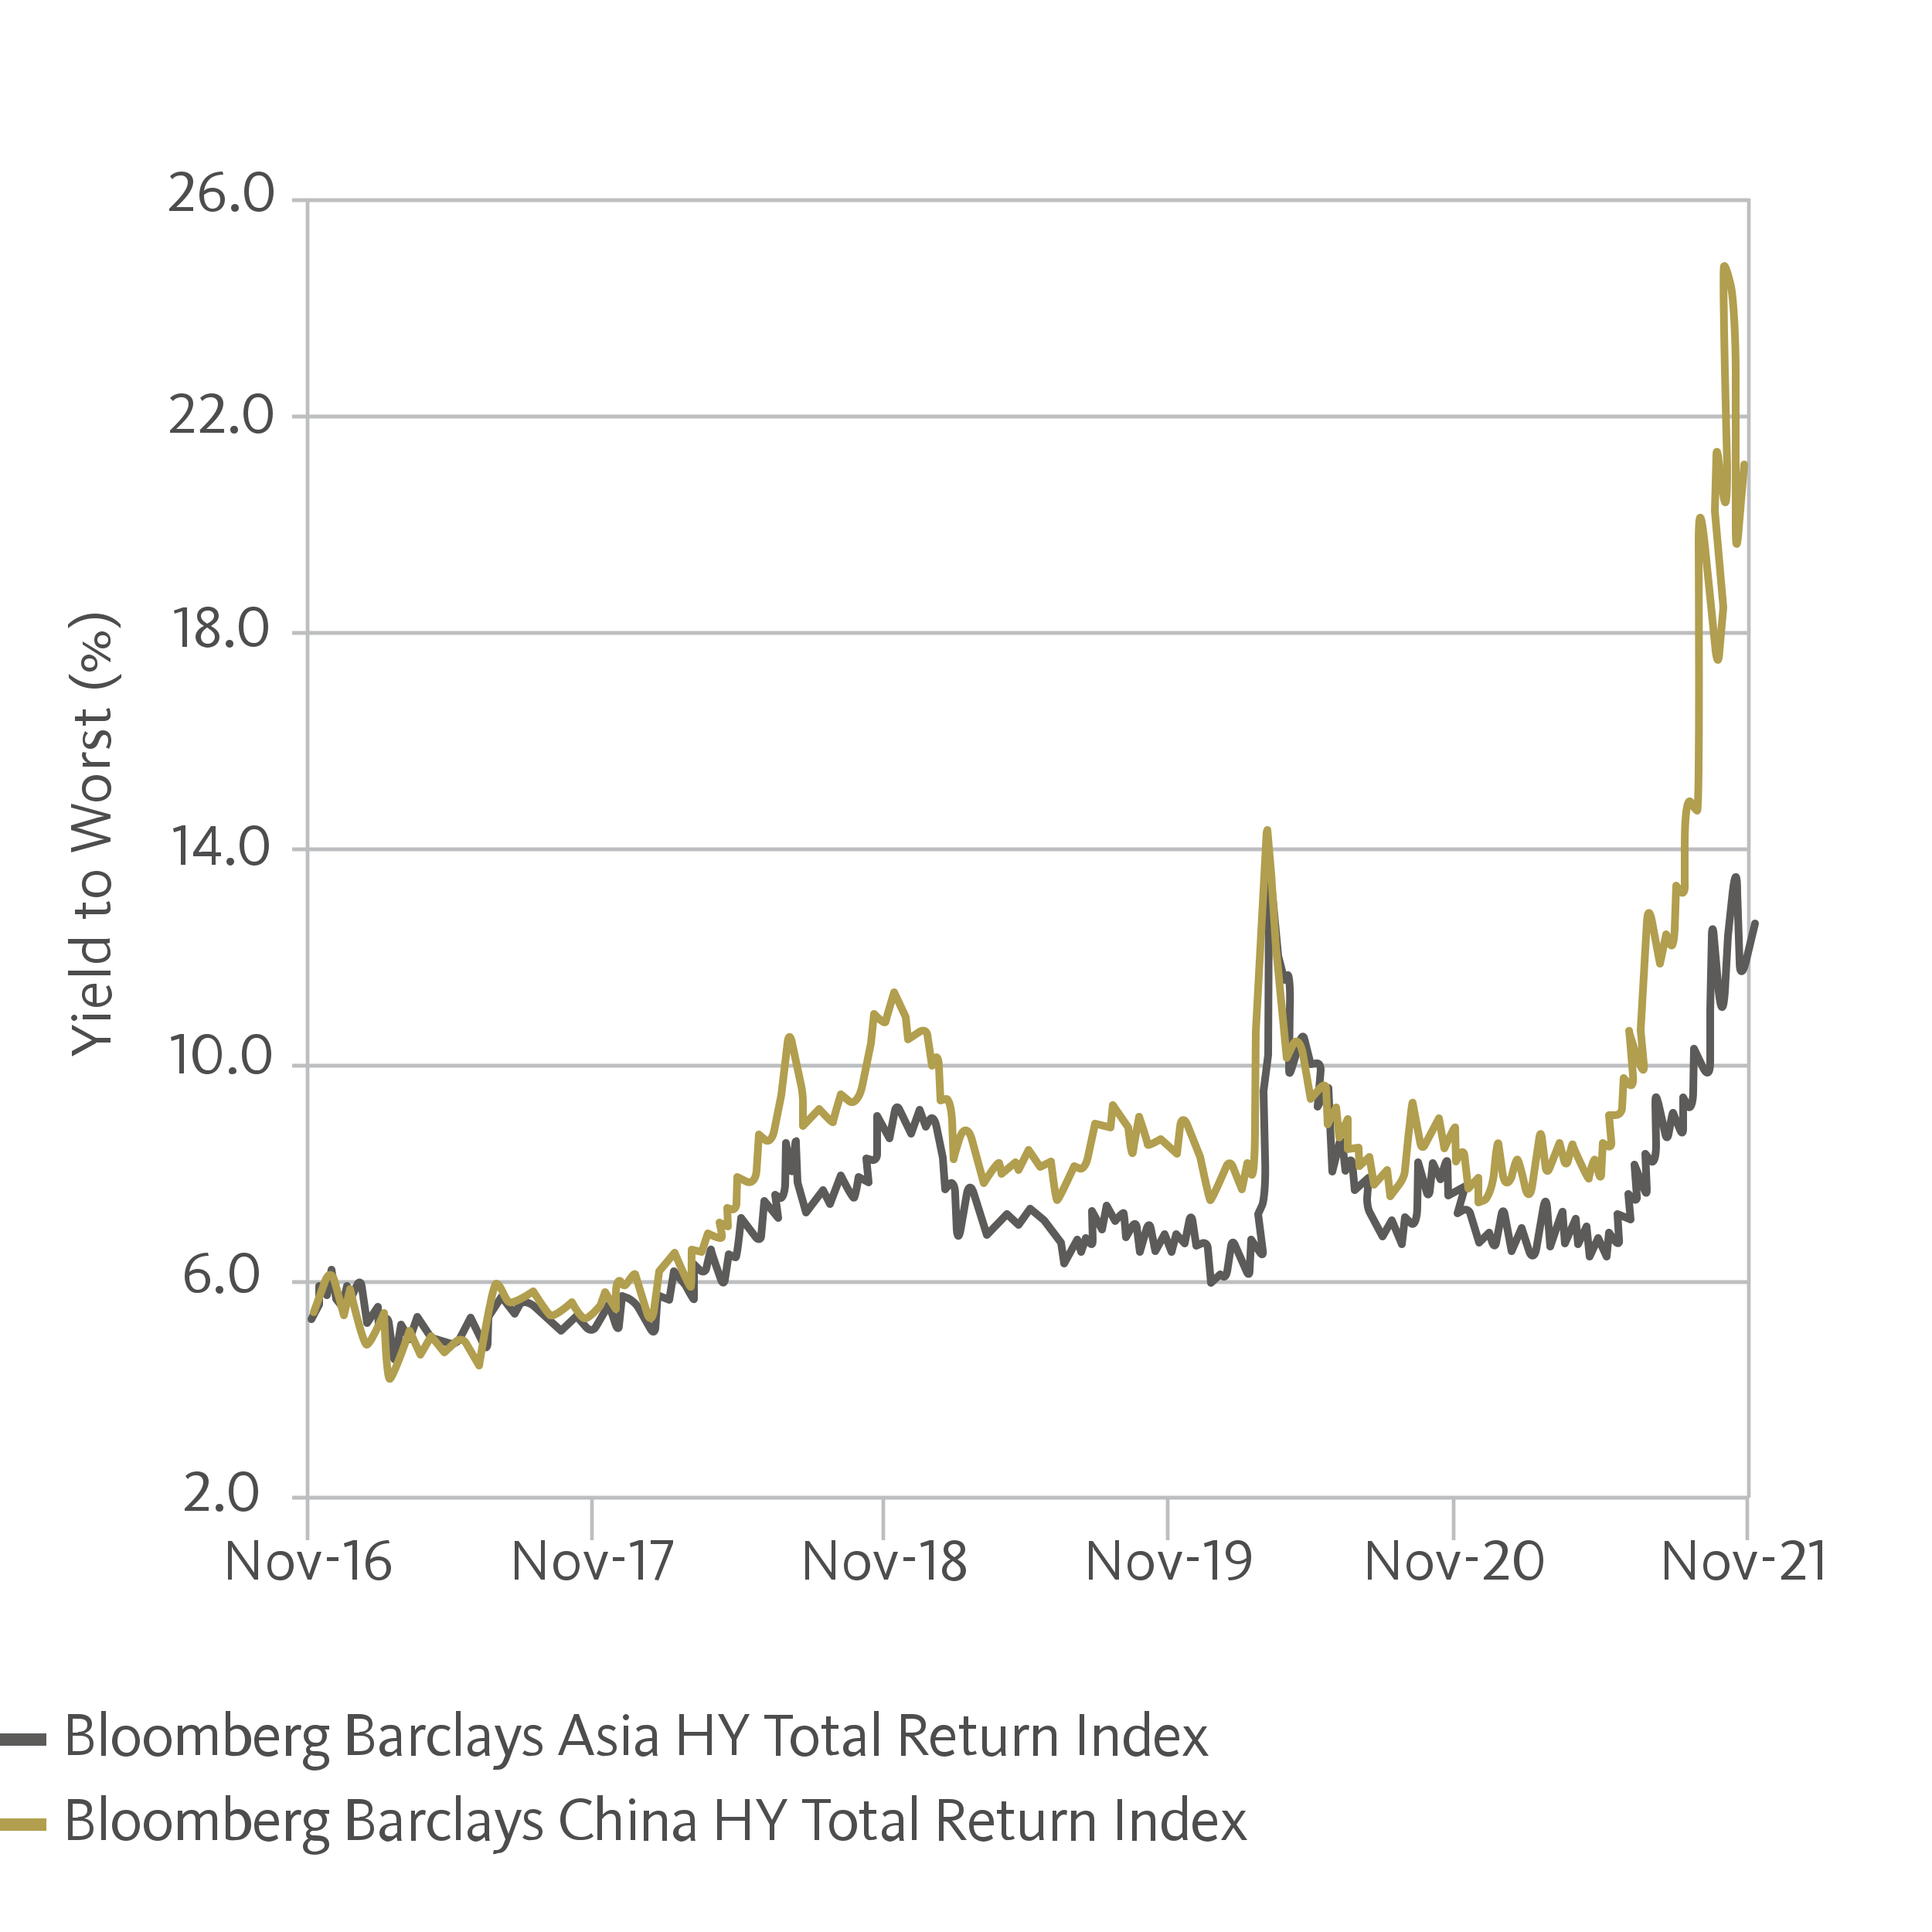 <?xml version="1.0" encoding="utf-8"?>
<!-- Generator: Adobe Illustrator 26.0.1, SVG Export Plug-In . SVG Version: 6.00 Build 0)  -->
<svg version="1.1" id="Layer_3" xmlns="http://www.w3.org/2000/svg" xmlns:xlink="http://www.w3.org/1999/xlink" x="0px" y="0px"
	 viewBox="0 0 250 250" style="enable-background:new 0 0 250 250;" xml:space="preserve">
<style type="text/css">
	.st0{fill:#4D4D4F;}
	.st1{fill:none;stroke:#5C5B59;stroke-width:1.6;}
	.st2{fill:none;stroke:#B19E4E;stroke-width:1.6;}
	.st3{fill:none;stroke:#BCBEC0;stroke-width:0.5;}
	.st4{fill:none;stroke:#BCBEC0;stroke-width:0.475;}
	.st5{fill:none;stroke:#5C5B59;stroke-linecap:round;stroke-linejoin:round;}
	.st6{fill:none;stroke:#B19E4E;stroke-linecap:round;stroke-linejoin:round;}
</style>
<g>
	<g>
		<path class="st0" d="M8.8,221.8h1.4c1,0,1.7,0.4,1.7,1.3c0,0.6-0.4,1-1,1.2v0c0.7,0.1,1.2,0.6,1.2,1.3c0,1.1-0.8,1.5-2,1.5H8.8
			V221.8z M10.1,224.1c0.8,0,1.2-0.3,1.2-0.9c0-0.6-0.4-0.8-1.2-0.8H9.4v1.8H10.1z M10.2,226.6c0.9,0,1.4-0.3,1.4-1
			c0-0.6-0.3-1-1.3-1H9.4v2H10.2z"/>
		<path class="st0" d="M13.1,221.4h0.6v5.8h-0.6V221.4z"/>
		<path class="st0" d="M14.5,225.3c0-0.9,0.5-2,1.8-2s1.8,1.1,1.8,2c0,0.9-0.5,2-1.8,2S14.5,226.1,14.5,225.3z M17.5,225.3
			c0-0.8-0.4-1.5-1.2-1.5c-0.8,0-1.1,0.7-1.1,1.5c0,0.8,0.4,1.5,1.2,1.5C17.1,226.8,17.5,226.1,17.5,225.3z"/>
		<path class="st0" d="M18.6,225.3c0-0.9,0.5-2,1.8-2s1.8,1.1,1.8,2c0,0.9-0.5,2-1.8,2C19.1,227.3,18.6,226.1,18.6,225.3z
			 M21.6,225.3c0-0.8-0.4-1.5-1.2-1.5s-1.1,0.7-1.1,1.5c0,0.8,0.4,1.5,1.2,1.5C21.2,226.8,21.6,226.1,21.6,225.3z"/>
		<path class="st0" d="M23,223.3h0.6v0.5c0.2-0.2,0.5-0.6,1.2-0.6c0.6,0,0.9,0.3,1,0.6c0.3-0.3,0.7-0.6,1.2-0.6
			c0.8,0,1.1,0.5,1.1,1.2v2.7h-0.6v-2.6c0-0.5-0.1-0.8-0.6-0.8c-0.5,0-0.8,0.4-1,0.6v2.8h-0.6v-2.6c0-0.5-0.2-0.8-0.6-0.8
			c-0.6,0-1,0.6-1,0.7v2.7H23V223.3z"/>
		<path class="st0" d="M29.2,227v-5.6h0.6v2.2c0.2-0.2,0.6-0.4,1-0.4c1,0,1.7,0.8,1.7,2c0,1.2-0.8,2-1.9,2
			C29.9,227.3,29.4,227.1,29.2,227z M31.7,225.2c0-0.8-0.3-1.5-1.1-1.5c-0.3,0-0.7,0.2-0.8,0.4v2.5c0.2,0.1,0.4,0.1,0.7,0.1
			C31.3,226.8,31.7,226,31.7,225.2z"/>
		<path class="st0" d="M32.9,225.2c0-1.1,0.7-2,1.7-2c1,0,1.5,0.7,1.5,1.7c0,0.1,0,0.2,0,0.3h-2.6c0,0.8,0.3,1.5,1.2,1.5
			c0.5,0,0.9-0.2,1.1-0.3l0.2,0.5c-0.2,0.1-0.6,0.4-1.3,0.4C33.5,227.3,32.9,226.4,32.9,225.2z M35.5,224.8c0-0.5-0.3-1-0.9-1
			c-0.6,0-1,0.4-1.1,1H35.5z"/>
		<path class="st0" d="M37,223.3h0.6v0.6c0.2-0.3,0.5-0.7,1-0.7c0.2,0,0.4,0.1,0.4,0.1l-0.1,0.6c0,0-0.1-0.1-0.3-0.1
			c-0.6,0-0.9,0.7-0.9,0.8v2.6H37V223.3z"/>
		<path class="st0" d="M39.2,228c0-0.4,0.3-0.8,0.7-1c-0.2-0.1-0.3-0.3-0.3-0.6c0-0.3,0.2-0.5,0.4-0.6c-0.4-0.2-0.7-0.7-0.7-1.2
			c0-0.8,0.6-1.4,1.5-1.4c0.2,0,0.4,0,0.6,0.1h1.2v0.5H42c0.2,0.2,0.3,0.5,0.3,0.8c0,0.8-0.6,1.4-1.5,1.4c-0.2,0-0.3,0-0.4,0
			c-0.2,0.1-0.3,0.2-0.3,0.3c0,0.2,0.2,0.3,0.5,0.3c0.8,0,2,0,2,1.2c0,0.8-0.9,1.3-1.9,1.3C39.9,229.1,39.2,228.7,39.2,228z
			 M42,227.8c0-0.6-0.5-0.6-1-0.6c-0.2,0-0.5,0-0.7-0.1c-0.4,0.2-0.5,0.5-0.5,0.8c0,0.4,0.3,0.7,1,0.7C41.5,228.6,42,228.3,42,227.8
			z M41.7,224.6c0-0.5-0.3-0.9-0.9-0.9c-0.6,0-0.9,0.4-0.9,0.9s0.3,0.9,0.9,0.9C41.4,225.6,41.7,225.2,41.7,224.6z"/>
		<path class="st0" d="M45.1,221.8h1.4c1,0,1.7,0.4,1.7,1.3c0,0.6-0.4,1-1,1.2v0c0.7,0.1,1.2,0.6,1.2,1.3c0,1.1-0.8,1.5-2,1.5h-1.4
			V221.8z M46.5,224.1c0.8,0,1.2-0.3,1.2-0.9c0-0.6-0.4-0.8-1.2-0.8h-0.7v1.8H46.5z M46.5,226.6c0.9,0,1.4-0.3,1.4-1
			c0-0.6-0.3-1-1.3-1h-0.8v2H46.5z"/>
		<path class="st0" d="M49.1,226.2c0-1,1.1-1.3,2-1.3h0.2v-0.4c0-0.6-0.2-0.8-0.8-0.8c-0.4,0-0.7,0.1-1,0.4l-0.3-0.4
			c0.4-0.4,0.8-0.5,1.4-0.5c0.8,0,1.3,0.4,1.3,1.3v1.8c0,0.4,0,0.7,0.1,0.9h-0.6c0-0.1,0-0.3-0.1-0.5c-0.3,0.3-0.7,0.6-1.2,0.6
			C49.6,227.3,49.1,226.9,49.1,226.2z M51.4,226.2v-0.9h-0.2c-0.8,0-1.4,0.2-1.4,0.9c0,0.4,0.3,0.5,0.6,0.5
			C50.8,226.8,51.1,226.5,51.4,226.2z"/>
		<path class="st0" d="M53.1,223.3h0.6v0.6c0.2-0.3,0.5-0.7,1-0.7c0.2,0,0.4,0.1,0.4,0.1l-0.1,0.6c0,0-0.1-0.1-0.3-0.1
			c-0.6,0-0.9,0.7-0.9,0.8v2.6h-0.6V223.3z"/>
		<path class="st0" d="M55.3,225.2c0-1.3,0.8-2,1.8-2c0.6,0,1,0.2,1.2,0.4l-0.3,0.4c-0.2-0.2-0.5-0.3-0.9-0.3
			c-0.8,0-1.1,0.7-1.1,1.5c0,0.8,0.4,1.5,1.2,1.5c0.5,0,0.8-0.2,0.9-0.3l0.2,0.4c-0.2,0.1-0.5,0.4-1.2,0.4
			C55.9,227.3,55.3,226.3,55.3,225.2z"/>
		<path class="st0" d="M59,221.4h0.6v5.8H59V221.4z"/>
		<path class="st0" d="M60.5,226.2c0-1,1.1-1.3,2-1.3h0.2v-0.4c0-0.6-0.2-0.8-0.8-0.8c-0.4,0-0.7,0.1-1,0.4l-0.3-0.4
			c0.4-0.4,0.8-0.5,1.4-0.5c0.8,0,1.3,0.4,1.3,1.3v1.8c0,0.4,0,0.7,0.1,0.9h-0.6c0-0.1,0-0.3-0.1-0.5c-0.3,0.3-0.7,0.6-1.2,0.6
			C60.9,227.3,60.5,226.9,60.5,226.2z M62.7,226.2v-0.9h-0.2c-0.8,0-1.4,0.2-1.4,0.9c0,0.4,0.3,0.5,0.6,0.5
			C62.1,226.8,62.4,226.5,62.7,226.2z"/>
		<path class="st0" d="M63.8,229l0.1-0.5c0.1,0,0.1,0,0.3,0c0.5,0,0.8-0.3,1-0.9l0.2-0.5l-1.4-3.8h0.7l1.1,3.1h0l1.1-3.1h0.6
			l-1.6,4.4c-0.3,0.7-0.6,1.3-1.5,1.3C63.9,229,63.8,229,63.8,229z"/>
		<path class="st0" d="M67.6,226.9l0.3-0.4c0.1,0.1,0.5,0.3,1,0.3c0.5,0,0.8-0.2,0.8-0.6s-0.3-0.5-0.8-0.7c-0.6-0.3-1.1-0.5-1.1-1.2
			c0-0.6,0.4-1.1,1.2-1.1c0.6,0,1,0.3,1.1,0.4l-0.3,0.4c-0.1-0.1-0.4-0.3-0.9-0.3c-0.4,0-0.6,0.2-0.6,0.5c0,0.4,0.3,0.5,0.7,0.7
			c0.6,0.3,1.2,0.5,1.2,1.2c0,0.7-0.5,1.1-1.4,1.1C68.3,227.3,67.9,227.1,67.6,226.9z"/>
		<path class="st0" d="M74.3,221.8h0.6l2,5.3h-0.7l-0.5-1.3h-2.4l-0.5,1.3h-0.6L74.3,221.8z M75.5,225.3l-0.7-1.8
			c-0.2-0.4-0.2-0.7-0.3-0.9h0c-0.1,0.3-0.2,0.5-0.3,0.9l-0.7,1.8H75.5z"/>
		<path class="st0" d="M77.2,226.9l0.3-0.4c0.1,0.1,0.5,0.3,1,0.3c0.5,0,0.8-0.2,0.8-0.6s-0.3-0.5-0.8-0.7c-0.6-0.3-1.1-0.5-1.1-1.2
			c0-0.6,0.4-1.1,1.2-1.1c0.6,0,1,0.3,1.1,0.4l-0.3,0.4c-0.1-0.1-0.4-0.3-0.9-0.3c-0.4,0-0.6,0.2-0.6,0.5c0,0.4,0.3,0.5,0.7,0.7
			c0.6,0.3,1.2,0.5,1.2,1.2c0,0.7-0.5,1.1-1.4,1.1C77.9,227.3,77.5,227.1,77.2,226.9z"/>
		<path class="st0" d="M80.6,222.2c0-0.2,0.2-0.4,0.4-0.4c0.2,0,0.4,0.2,0.4,0.4c0,0.2-0.2,0.4-0.4,0.4
			C80.8,222.6,80.6,222.4,80.6,222.2z M80.7,223.3h0.6v3.8h-0.6V223.3z"/>
		<path class="st0" d="M82.2,226.2c0-1,1.1-1.3,2-1.3h0.2v-0.4c0-0.6-0.2-0.8-0.8-0.8c-0.4,0-0.7,0.1-1,0.4l-0.3-0.4
			c0.4-0.4,0.8-0.5,1.4-0.5c0.8,0,1.3,0.4,1.3,1.3v1.8c0,0.4,0,0.7,0.1,0.9h-0.6c0-0.1,0-0.3-0.1-0.5c-0.3,0.3-0.7,0.6-1.2,0.6
			C82.7,227.3,82.2,226.9,82.2,226.2z M84.4,226.2v-0.9h-0.2c-0.8,0-1.4,0.2-1.4,0.9c0,0.4,0.3,0.5,0.6,0.5
			C83.8,226.8,84.2,226.5,84.4,226.2z"/>
		<path class="st0" d="M87.9,221.8h0.6v2.3h3v-2.3h0.6v5.3h-0.6v-2.5h-3v2.5h-0.6V221.8z"/>
		<path class="st0" d="M94.7,225.1l-1.8-3.3h0.7l1.4,2.7h0l1.4-2.7h0.6l-1.7,3.3v2h-0.6V225.1z"/>
		<path class="st0" d="M100.4,222.4h-1.5v-0.5h3.7v0.5H101v4.8h-0.6V222.4z"/>
		<path class="st0" d="M102.3,225.3c0-0.9,0.5-2,1.8-2s1.8,1.1,1.8,2c0,0.9-0.5,2-1.8,2S102.3,226.1,102.3,225.3z M105.3,225.3
			c0-0.8-0.4-1.5-1.2-1.5c-0.8,0-1.1,0.7-1.1,1.5c0,0.8,0.4,1.5,1.2,1.5C104.9,226.8,105.3,226.1,105.3,225.3z"/>
		<path class="st0" d="M106.9,226.2v-2.5h-0.6v-0.5h0.6v-1.1h0.6v1.1h1v0.5h-1v2.4c0,0.4,0.1,0.6,0.4,0.6c0.2,0,0.5-0.1,0.5-0.2
			l0.2,0.4c-0.1,0.1-0.4,0.2-0.8,0.2C107.2,227.3,106.9,226.9,106.9,226.2z"/>
		<path class="st0" d="M109.1,226.2c0-1,1.1-1.3,2-1.3h0.2v-0.4c0-0.6-0.2-0.8-0.8-0.8c-0.4,0-0.7,0.1-1,0.4l-0.3-0.4
			c0.4-0.4,0.8-0.5,1.4-0.5c0.8,0,1.3,0.4,1.3,1.3v1.8c0,0.4,0,0.7,0.1,0.9h-0.6c0-0.1,0-0.3-0.1-0.5c-0.3,0.3-0.7,0.6-1.2,0.6
			C109.6,227.3,109.1,226.9,109.1,226.2z M111.4,226.2v-0.9h-0.2c-0.8,0-1.4,0.2-1.4,0.9c0,0.4,0.3,0.5,0.6,0.5
			C110.8,226.8,111.1,226.5,111.4,226.2z"/>
		<path class="st0" d="M113.1,221.4h0.6v5.8h-0.6V221.4z"/>
		<path class="st0" d="M116.6,221.8h1.4c1.1,0,1.8,0.5,1.8,1.4c0,0.9-0.6,1.3-1.5,1.4v0c0.1,0.1,0.2,0.2,0.6,0.7l1.3,1.8h-0.7
			l-1.1-1.5c-0.6-0.9-0.7-0.9-1.1-0.9h-0.1v2.5h-0.6V221.8z M118,224.2c0.8,0,1.2-0.3,1.2-0.9c0-0.6-0.4-0.9-1.2-0.9h-0.8v1.8H118z"
			/>
		<path class="st0" d="M120.4,225.2c0-1.1,0.7-2,1.7-2c1,0,1.5,0.7,1.5,1.7c0,0.1,0,0.2,0,0.3h-2.6c0,0.8,0.3,1.5,1.2,1.5
			c0.5,0,0.9-0.2,1.1-0.3l0.2,0.5c-0.2,0.1-0.6,0.4-1.3,0.4C121.1,227.3,120.4,226.4,120.4,225.2z M123.1,224.8c0-0.5-0.3-1-0.9-1
			c-0.6,0-1,0.4-1.1,1H123.1z"/>
		<path class="st0" d="M124.7,226.2v-2.5h-0.6v-0.5h0.6v-1.1h0.6v1.1h1v0.5h-1v2.4c0,0.4,0.1,0.6,0.4,0.6c0.2,0,0.5-0.1,0.5-0.2
			l0.2,0.4c-0.1,0.1-0.4,0.2-0.8,0.2C125,227.3,124.7,226.9,124.7,226.2z"/>
		<path class="st0" d="M127.1,226.1v-2.7h0.6v2.6c0,0.5,0.2,0.8,0.7,0.8c0.6,0,1-0.6,1.1-0.7v-2.7h0.6v3c0,0.3,0,0.7,0.1,0.8h-0.6
			c0-0.1,0-0.4-0.1-0.6c-0.2,0.2-0.6,0.7-1.2,0.7C127.4,227.3,127.1,226.7,127.1,226.1z"/>
		<path class="st0" d="M131.2,223.3h0.6v0.6c0.2-0.3,0.5-0.7,1-0.7c0.2,0,0.4,0.1,0.4,0.1l-0.1,0.6c0,0-0.1-0.1-0.3-0.1
			c-0.6,0-0.9,0.7-0.9,0.8v2.6h-0.6V223.3z"/>
		<path class="st0" d="M133.8,223.3h0.6v0.6c0.3-0.4,0.8-0.6,1.2-0.6c0.8,0,1.1,0.5,1.1,1.2v2.7h-0.6v-2.6c0-0.5-0.2-0.8-0.7-0.8
			c-0.4,0-0.8,0.3-1.1,0.7v2.7h-0.6V223.3z"/>
		<path class="st0" d="M139.7,221.8h0.6v5.3h-0.6V221.8z"/>
		<path class="st0" d="M141.7,223.3h0.6v0.6c0.3-0.4,0.8-0.6,1.2-0.6c0.8,0,1.1,0.5,1.1,1.2v2.7H144v-2.6c0-0.5-0.2-0.8-0.7-0.8
			c-0.4,0-0.8,0.3-1.1,0.7v2.7h-0.6V223.3z"/>
		<path class="st0" d="M145.4,225.3c0-1.2,0.7-2,1.7-2c0.4,0,0.7,0.1,1,0.3v-2.2h0.6v5c0,0.3,0,0.6,0.1,0.8h-0.6
			c0-0.1-0.1-0.3-0.1-0.4c-0.3,0.3-0.6,0.5-1.1,0.5C146.1,227.3,145.4,226.5,145.4,225.3z M148.1,226.2v-2.1
			c-0.2-0.2-0.5-0.4-0.9-0.4c-0.7,0-1.1,0.6-1.1,1.5c0,0.9,0.3,1.5,1.1,1.5C147.5,226.7,147.8,226.5,148.1,226.2z"/>
		<path class="st0" d="M149.4,225.2c0-1.1,0.7-2,1.7-2c1,0,1.5,0.7,1.5,1.7c0,0.1,0,0.2,0,0.3h-2.6c0,0.8,0.3,1.5,1.2,1.5
			c0.5,0,0.9-0.2,1.1-0.3l0.2,0.5c-0.2,0.1-0.6,0.4-1.3,0.4C150,227.3,149.4,226.4,149.4,225.2z M152.1,224.8c0-0.5-0.3-1-0.9-1
			c-0.6,0-1,0.4-1.1,1H152.1z"/>
		<path class="st0" d="M154.3,225.2l-1.2-1.8h0.7c0,0,0.9,1.3,0.9,1.4l0.9-1.4h0.6l-1.2,1.8l1.4,2h-0.7l-1.1-1.6l-1,1.6H153
			L154.3,225.2z"/>
	</g>
	<line class="st1" x1="0" y1="225.1" x2="6" y2="225.1"/>
	<g>
		<path class="st0" d="M8.8,232.8h1.4c1,0,1.7,0.4,1.7,1.3c0,0.6-0.4,1-1,1.2v0c0.7,0.1,1.2,0.6,1.2,1.3c0,1.1-0.8,1.5-2,1.5H8.8
			V232.8z M10.1,235.1c0.8,0,1.2-0.3,1.2-0.9c0-0.6-0.4-0.8-1.2-0.8H9.4v1.8H10.1z M10.2,237.6c0.9,0,1.4-0.3,1.4-1
			c0-0.6-0.3-1-1.3-1H9.4v2H10.2z"/>
		<path class="st0" d="M13.1,232.3h0.6v5.8h-0.6V232.3z"/>
		<path class="st0" d="M14.5,236.2c0-0.9,0.5-2,1.8-2s1.8,1.1,1.8,2c0,0.9-0.5,2-1.8,2S14.5,237.1,14.5,236.2z M17.5,236.2
			c0-0.8-0.4-1.5-1.2-1.5c-0.8,0-1.1,0.7-1.1,1.5c0,0.8,0.4,1.5,1.2,1.5C17.1,237.7,17.5,237,17.5,236.2z"/>
		<path class="st0" d="M18.6,236.2c0-0.9,0.5-2,1.8-2s1.8,1.1,1.8,2c0,0.9-0.5,2-1.8,2C19.1,238.2,18.6,237.1,18.6,236.2z
			 M21.6,236.2c0-0.8-0.4-1.5-1.2-1.5s-1.1,0.7-1.1,1.5c0,0.8,0.4,1.5,1.2,1.5C21.2,237.7,21.6,237,21.6,236.2z"/>
		<path class="st0" d="M23,234.3h0.6v0.5c0.2-0.2,0.5-0.6,1.2-0.6c0.6,0,0.9,0.3,1,0.6c0.3-0.3,0.7-0.6,1.2-0.6
			c0.8,0,1.1,0.5,1.1,1.2v2.7h-0.6v-2.6c0-0.5-0.1-0.8-0.6-0.8c-0.5,0-0.8,0.4-1,0.6v2.8h-0.6v-2.6c0-0.5-0.2-0.8-0.6-0.8
			c-0.6,0-1,0.6-1,0.7v2.7H23V234.3z"/>
		<path class="st0" d="M29.2,237.9v-5.6h0.6v2.2c0.2-0.2,0.6-0.4,1-0.4c1,0,1.7,0.8,1.7,2c0,1.2-0.8,2-1.9,2
			C29.9,238.2,29.4,238.1,29.2,237.9z M31.7,236.2c0-0.8-0.3-1.5-1.1-1.5c-0.3,0-0.7,0.2-0.8,0.4v2.5c0.2,0.1,0.4,0.1,0.7,0.1
			C31.3,237.7,31.7,237,31.7,236.2z"/>
		<path class="st0" d="M32.9,236.2c0-1.1,0.7-2,1.7-2c1,0,1.5,0.7,1.5,1.7c0,0.1,0,0.2,0,0.3h-2.6c0,0.8,0.3,1.5,1.2,1.5
			c0.5,0,0.9-0.2,1.1-0.3l0.2,0.5c-0.2,0.1-0.6,0.4-1.3,0.4C33.5,238.2,32.9,237.3,32.9,236.2z M35.5,235.7c0-0.5-0.3-1-0.9-1
			c-0.6,0-1,0.4-1.1,1H35.5z"/>
		<path class="st0" d="M37,234.3h0.6v0.6c0.2-0.3,0.5-0.7,1-0.7c0.2,0,0.4,0.1,0.4,0.1l-0.1,0.6c0,0-0.1-0.1-0.3-0.1
			c-0.6,0-0.9,0.7-0.9,0.8v2.6H37V234.3z"/>
		<path class="st0" d="M39.2,238.9c0-0.4,0.3-0.8,0.7-1c-0.2-0.1-0.3-0.3-0.3-0.6c0-0.3,0.2-0.5,0.4-0.6c-0.4-0.2-0.7-0.7-0.7-1.2
			c0-0.8,0.6-1.4,1.5-1.4c0.2,0,0.4,0,0.6,0.1h1.2v0.5H42c0.2,0.2,0.3,0.5,0.3,0.8c0,0.8-0.6,1.4-1.5,1.4c-0.2,0-0.3,0-0.4,0
			c-0.2,0.1-0.3,0.2-0.3,0.3c0,0.2,0.2,0.3,0.5,0.3c0.8,0,2,0,2,1.2c0,0.8-0.9,1.3-1.9,1.3C39.9,240,39.2,239.7,39.2,238.9z
			 M42,238.8c0-0.6-0.5-0.6-1-0.6c-0.2,0-0.5,0-0.7-0.1c-0.4,0.2-0.5,0.5-0.5,0.8c0,0.4,0.3,0.7,1,0.7C41.5,239.5,42,239.2,42,238.8
			z M41.7,235.6c0-0.5-0.3-0.9-0.9-0.9c-0.6,0-0.9,0.4-0.9,0.9s0.3,0.9,0.9,0.9C41.4,236.5,41.7,236.1,41.7,235.6z"/>
		<path class="st0" d="M45.1,232.8h1.4c1,0,1.7,0.4,1.7,1.3c0,0.6-0.4,1-1,1.2v0c0.7,0.1,1.2,0.6,1.2,1.3c0,1.1-0.8,1.5-2,1.5h-1.4
			V232.8z M46.5,235.1c0.8,0,1.2-0.3,1.2-0.9c0-0.6-0.4-0.8-1.2-0.8h-0.7v1.8H46.5z M46.5,237.6c0.9,0,1.4-0.3,1.4-1
			c0-0.6-0.3-1-1.3-1h-0.8v2H46.5z"/>
		<path class="st0" d="M49.1,237.2c0-1,1.1-1.3,2-1.3h0.2v-0.4c0-0.6-0.2-0.8-0.8-0.8c-0.4,0-0.7,0.1-1,0.4l-0.3-0.4
			c0.4-0.4,0.8-0.5,1.4-0.5c0.8,0,1.3,0.4,1.3,1.3v1.8c0,0.4,0,0.7,0.1,0.9h-0.6c0-0.1,0-0.3-0.1-0.5c-0.3,0.3-0.7,0.6-1.2,0.6
			C49.6,238.2,49.1,237.8,49.1,237.2z M51.4,237.1v-0.9h-0.2c-0.8,0-1.4,0.2-1.4,0.9c0,0.4,0.3,0.5,0.6,0.5
			C50.8,237.7,51.1,237.5,51.4,237.1z"/>
		<path class="st0" d="M53.1,234.3h0.6v0.6c0.2-0.3,0.5-0.7,1-0.7c0.2,0,0.4,0.1,0.4,0.1l-0.1,0.6c0,0-0.1-0.1-0.3-0.1
			c-0.6,0-0.9,0.7-0.9,0.8v2.6h-0.6V234.3z"/>
		<path class="st0" d="M55.3,236.2c0-1.3,0.8-2,1.8-2c0.6,0,1,0.2,1.2,0.4l-0.3,0.4c-0.2-0.2-0.5-0.3-0.9-0.3
			c-0.8,0-1.1,0.7-1.1,1.5c0,0.8,0.4,1.5,1.2,1.5c0.5,0,0.8-0.2,0.9-0.3l0.2,0.4c-0.2,0.1-0.5,0.4-1.2,0.4
			C55.9,238.2,55.3,237.2,55.3,236.2z"/>
		<path class="st0" d="M59,232.3h0.6v5.8H59V232.3z"/>
		<path class="st0" d="M60.5,237.2c0-1,1.1-1.3,2-1.3h0.2v-0.4c0-0.6-0.2-0.8-0.8-0.8c-0.4,0-0.7,0.1-1,0.4l-0.3-0.4
			c0.4-0.4,0.8-0.5,1.4-0.5c0.8,0,1.3,0.4,1.3,1.3v1.8c0,0.4,0,0.7,0.1,0.9h-0.6c0-0.1,0-0.3-0.1-0.5c-0.3,0.3-0.7,0.6-1.2,0.6
			C60.9,238.2,60.5,237.8,60.5,237.2z M62.7,237.1v-0.9h-0.2c-0.8,0-1.4,0.2-1.4,0.9c0,0.4,0.3,0.5,0.6,0.5
			C62.1,237.7,62.4,237.5,62.7,237.1z"/>
		<path class="st0" d="M63.8,239.9l0.1-0.5c0.1,0,0.1,0,0.3,0c0.5,0,0.8-0.3,1-0.9l0.2-0.5l-1.4-3.8h0.7l1.1,3.1h0l1.1-3.1h0.6
			l-1.6,4.3c-0.3,0.7-0.6,1.3-1.5,1.3C63.9,240,63.8,239.9,63.8,239.9z"/>
		<path class="st0" d="M67.6,237.8l0.3-0.4c0.1,0.1,0.5,0.3,1,0.3c0.5,0,0.8-0.2,0.8-0.6s-0.3-0.5-0.8-0.7c-0.6-0.3-1.1-0.5-1.1-1.2
			c0-0.6,0.4-1.1,1.2-1.1c0.6,0,1,0.3,1.1,0.4l-0.3,0.4c-0.1-0.1-0.4-0.3-0.9-0.3c-0.4,0-0.6,0.2-0.6,0.5c0,0.4,0.3,0.5,0.7,0.7
			c0.6,0.3,1.2,0.5,1.2,1.2c0,0.7-0.5,1.1-1.4,1.1C68.3,238.2,67.9,238,67.6,237.8z"/>
		<path class="st0" d="M72.5,235.4c0-1.4,1-2.7,2.6-2.7c0.7,0,1.1,0.2,1.5,0.4l-0.3,0.5c-0.3-0.2-0.7-0.4-1.2-0.4
			c-1.3,0-1.9,1.1-1.9,2.2c0,1.2,0.6,2.3,2,2.3c0.6,0,1-0.2,1.3-0.5l0.3,0.4c-0.3,0.3-0.9,0.5-1.6,0.5
			C73.4,238.2,72.5,236.9,72.5,235.4z"/>
		<path class="st0" d="M77.4,232.3H78v2.5c0.2-0.2,0.6-0.6,1.2-0.6c0.8,0,1.1,0.5,1.1,1.2v2.7h-0.6v-2.6c0-0.5-0.2-0.8-0.7-0.8
			c-0.6,0-1,0.6-1.1,0.7v2.7h-0.6V232.3z"/>
		<path class="st0" d="M81.4,233.1c0-0.2,0.2-0.4,0.4-0.4c0.2,0,0.4,0.2,0.4,0.4c0,0.2-0.2,0.4-0.4,0.4
			C81.6,233.5,81.4,233.4,81.4,233.1z M81.6,234.3h0.6v3.8h-0.6V234.3z"/>
		<path class="st0" d="M83.4,234.3h0.6v0.6c0.3-0.4,0.8-0.6,1.2-0.6c0.8,0,1.1,0.5,1.1,1.2v2.7h-0.6v-2.6c0-0.5-0.2-0.8-0.7-0.8
			c-0.4,0-0.8,0.3-1.1,0.7v2.7h-0.6V234.3z"/>
		<path class="st0" d="M87.1,237.2c0-1,1.1-1.3,2-1.3h0.2v-0.4c0-0.6-0.2-0.8-0.8-0.8c-0.4,0-0.7,0.1-1,0.4l-0.3-0.4
			c0.4-0.4,0.8-0.5,1.4-0.5c0.8,0,1.3,0.4,1.3,1.3v1.8c0,0.4,0,0.7,0.1,0.9h-0.6c0-0.1,0-0.3-0.1-0.5c-0.3,0.3-0.7,0.6-1.2,0.6
			C87.6,238.2,87.1,237.8,87.1,237.2z M89.4,237.1v-0.9h-0.2c-0.8,0-1.4,0.2-1.4,0.9c0,0.4,0.3,0.5,0.6,0.5
			C88.8,237.7,89.1,237.5,89.4,237.1z"/>
		<path class="st0" d="M92.8,232.8h0.6v2.3h3v-2.3h0.6v5.3h-0.6v-2.5h-3v2.5h-0.6V232.8z"/>
		<path class="st0" d="M99.6,236.1l-1.8-3.3h0.7l1.4,2.7h0l1.4-2.7h0.6l-1.7,3.3v2h-0.6V236.1z"/>
		<path class="st0" d="M105.3,233.3h-1.5v-0.5h3.7v0.5h-1.5v4.8h-0.6V233.3z"/>
		<path class="st0" d="M107.3,236.2c0-0.9,0.5-2,1.8-2c1.3,0,1.8,1.1,1.8,2c0,0.9-0.5,2-1.8,2S107.3,237.1,107.3,236.2z
			 M110.2,236.2c0-0.8-0.4-1.5-1.2-1.5c-0.8,0-1.1,0.7-1.1,1.5c0,0.8,0.4,1.5,1.2,1.5C109.8,237.7,110.2,237,110.2,236.2z"/>
		<path class="st0" d="M111.8,237.2v-2.5h-0.6v-0.5h0.6v-1.1h0.6v1.1h1v0.5h-1v2.4c0,0.4,0.1,0.6,0.4,0.6c0.2,0,0.5-0.1,0.5-0.2
			l0.2,0.4c-0.1,0.1-0.4,0.2-0.8,0.2C112.2,238.2,111.8,237.8,111.8,237.2z"/>
		<path class="st0" d="M114.1,237.2c0-1,1.1-1.3,2-1.3h0.2v-0.4c0-0.6-0.2-0.8-0.8-0.8c-0.4,0-0.7,0.1-1,0.4l-0.3-0.4
			c0.4-0.4,0.8-0.5,1.4-0.5c0.8,0,1.3,0.4,1.3,1.3v1.8c0,0.4,0,0.7,0.1,0.9h-0.6c0-0.1,0-0.3-0.1-0.5c-0.3,0.3-0.7,0.6-1.2,0.6
			C114.5,238.2,114.1,237.8,114.1,237.2z M116.3,237.1v-0.9h-0.2c-0.8,0-1.4,0.2-1.4,0.9c0,0.4,0.3,0.5,0.6,0.5
			C115.7,237.7,116,237.5,116.3,237.1z"/>
		<path class="st0" d="M118,232.3h0.6v5.8H118V232.3z"/>
		<path class="st0" d="M121.5,232.8h1.4c1.1,0,1.8,0.5,1.8,1.4c0,0.9-0.6,1.3-1.5,1.4v0c0.1,0.1,0.2,0.2,0.6,0.7l1.3,1.8h-0.7
			l-1.1-1.5c-0.6-0.9-0.7-0.9-1.1-0.9h-0.1v2.5h-0.6V232.8z M122.9,235.1c0.8,0,1.2-0.3,1.2-0.9c0-0.6-0.4-0.9-1.2-0.9h-0.8v1.8
			H122.9z"/>
		<path class="st0" d="M125.4,236.2c0-1.1,0.7-2,1.7-2c1,0,1.5,0.7,1.5,1.7c0,0.1,0,0.2,0,0.3H126c0,0.8,0.3,1.5,1.2,1.5
			c0.5,0,0.9-0.2,1.1-0.3l0.2,0.5c-0.2,0.1-0.6,0.4-1.3,0.4C126,238.2,125.4,237.3,125.4,236.2z M128,235.7c0-0.5-0.3-1-0.9-1
			c-0.6,0-1,0.4-1.1,1H128z"/>
		<path class="st0" d="M129.6,237.2v-2.5H129v-0.5h0.6v-1.1h0.6v1.1h1v0.5h-1v2.4c0,0.4,0.1,0.6,0.4,0.6c0.2,0,0.5-0.1,0.5-0.2
			l0.2,0.4c-0.1,0.1-0.4,0.2-0.8,0.2C130,238.2,129.6,237.8,129.6,237.2z"/>
		<path class="st0" d="M132,237v-2.7h0.6v2.6c0,0.5,0.2,0.8,0.7,0.8c0.6,0,1-0.6,1.1-0.7v-2.7h0.6v3c0,0.3,0,0.7,0.1,0.8h-0.6
			c0-0.1,0-0.4-0.1-0.6c-0.2,0.2-0.6,0.7-1.2,0.7C132.3,238.2,132,237.7,132,237z"/>
		<path class="st0" d="M136.1,234.3h0.6v0.6c0.2-0.3,0.5-0.7,1-0.7c0.2,0,0.4,0.1,0.4,0.1l-0.1,0.6c0,0-0.1-0.1-0.3-0.1
			c-0.6,0-0.9,0.7-0.9,0.8v2.6h-0.6V234.3z"/>
		<path class="st0" d="M138.7,234.3h0.6v0.6c0.3-0.4,0.8-0.6,1.2-0.6c0.8,0,1.1,0.5,1.1,1.2v2.7h-0.6v-2.6c0-0.5-0.2-0.8-0.7-0.8
			c-0.4,0-0.8,0.3-1.1,0.7v2.7h-0.6V234.3z"/>
		<path class="st0" d="M144.6,232.8h0.6v5.3h-0.6V232.8z"/>
		<path class="st0" d="M146.6,234.3h0.6v0.6c0.3-0.4,0.8-0.6,1.2-0.6c0.8,0,1.1,0.5,1.1,1.2v2.7h-0.6v-2.6c0-0.5-0.2-0.8-0.7-0.8
			c-0.4,0-0.8,0.3-1.1,0.7v2.7h-0.6V234.3z"/>
		<path class="st0" d="M150.3,236.2c0-1.2,0.7-2,1.7-2c0.4,0,0.7,0.1,1,0.3v-2.2h0.6v5c0,0.3,0,0.6,0.1,0.8h-0.6
			c0-0.1-0.1-0.3-0.1-0.4c-0.3,0.3-0.6,0.5-1.1,0.5C151,238.2,150.3,237.5,150.3,236.2z M153,237.1V235c-0.2-0.2-0.5-0.4-0.9-0.4
			c-0.7,0-1.1,0.6-1.1,1.5c0,0.9,0.3,1.5,1.1,1.5C152.4,237.7,152.7,237.5,153,237.1z"/>
		<path class="st0" d="M154.3,236.2c0-1.1,0.7-2,1.7-2c1,0,1.5,0.7,1.5,1.7c0,0.1,0,0.2,0,0.3H155c0,0.8,0.3,1.5,1.2,1.5
			c0.5,0,0.9-0.2,1.1-0.3l0.2,0.5c-0.2,0.1-0.6,0.4-1.3,0.4C154.9,238.2,154.3,237.3,154.3,236.2z M157,235.7c0-0.5-0.3-1-0.9-1
			c-0.6,0-1,0.4-1.1,1H157z"/>
		<path class="st0" d="M159.3,236.1l-1.2-1.8h0.7c0,0,0.9,1.3,0.9,1.4l0.9-1.4h0.6l-1.2,1.8l1.4,2h-0.7l-1.1-1.6l-1,1.6h-0.6
			L159.3,236.1z"/>
	</g>
	<line class="st2" x1="0" y1="236.1" x2="6" y2="236.1"/>
</g>
<g>
	<path class="st0" d="M29.5,199.4H30l2.4,3.4c0.2,0.3,0.4,0.6,0.5,0.7h0c0-0.1,0-0.3,0-0.7v-3.5h0.5v5.1h-0.5l-2.5-3.6
		c-0.2-0.2-0.3-0.5-0.4-0.7h0c0,0.1,0,0.3,0,0.6v3.7h-0.5V199.4z"/>
</g>
<g>
	<path class="st0" d="M34.6,202.6c0-0.8,0.4-1.9,1.7-1.9s1.7,1.1,1.7,1.9c0,0.8-0.5,1.9-1.7,1.9C35,204.5,34.6,203.5,34.6,202.6z
		 M37.4,202.6c0-0.8-0.4-1.4-1.2-1.4s-1.1,0.6-1.1,1.4c0,0.8,0.3,1.4,1.1,1.4S37.4,203.4,37.4,202.6z"/>
	<path class="st0" d="M38.4,200.8H39l1,2.9h0l1-2.9h0.6l-1.3,3.6h-0.5L38.4,200.8z"/>
</g>
<path class="st0" d="M42.3,201.5h1.5v0.5h-1.5V201.5z M45.6,199.9l-1,0.3l-0.1-0.5l1.2-0.4h0.5v5.1h-0.6V199.9z M47.3,202.4
	c0-1.9,1.1-3.1,3-3.1l0.1,0.4c-0.7,0-1.4,0.2-1.8,0.6c-0.3,0.3-0.6,0.8-0.7,1.5c0.3-0.3,0.7-0.4,1.1-0.4c0.9,0,1.6,0.6,1.6,1.5
	s-0.6,1.6-1.6,1.6C47.8,204.5,47.3,203.4,47.3,202.4z M50,203c0-0.7-0.3-1.1-1-1.1c-0.5,0-0.8,0.2-1.1,0.4v0.1c0,1,0.4,1.7,1.1,1.7
	C49.7,204.1,50,203.5,50,203z"/>
<g>
	<path class="st0" d="M66.5,199.4h0.6l2.4,3.4c0.2,0.3,0.4,0.6,0.5,0.7h0c0-0.1,0-0.3,0-0.7v-3.5h0.5v5.1H70l-2.5-3.6
		c-0.2-0.2-0.3-0.5-0.4-0.7h0c0,0.1,0,0.3,0,0.6v3.7h-0.5V199.4z"/>
</g>
<g>
	<path class="st0" d="M71.6,202.6c0-0.8,0.4-1.9,1.7-1.9s1.7,1.1,1.7,1.9c0,0.8-0.5,1.9-1.7,1.9S71.6,203.5,71.6,202.6z M74.5,202.6
		c0-0.8-0.4-1.4-1.2-1.4s-1.1,0.6-1.1,1.4c0,0.8,0.3,1.4,1.1,1.4S74.5,203.4,74.5,202.6z"/>
	<path class="st0" d="M75.5,200.8h0.6l1,2.9h0l1-2.9h0.6l-1.3,3.6h-0.5L75.5,200.8z"/>
</g>
<path class="st0" d="M79.3,201.5h1.5v0.5h-1.5V201.5z M82.6,199.9l-1,0.3l-0.1-0.5l1.2-0.4h0.5v5.1h-0.6V199.9z M84.7,204.4l1.8-4.6
	h-2.3v-0.5h2.9v0.4l-1.9,4.8L84.7,204.4z"/>
<g>
	<path class="st0" d="M104.1,199.4h0.6l2.4,3.4c0.2,0.3,0.4,0.6,0.5,0.7h0c0-0.1,0-0.3,0-0.7v-3.5h0.5v5.1h-0.5l-2.5-3.6
		c-0.2-0.2-0.3-0.5-0.4-0.7h0c0,0.1,0,0.3,0,0.6v3.7h-0.5V199.4z"/>
</g>
<g>
	<path class="st0" d="M109.2,202.6c0-0.8,0.4-1.9,1.7-1.9s1.7,1.1,1.7,1.9c0,0.8-0.5,1.9-1.7,1.9S109.2,203.5,109.2,202.6z
		 M112,202.6c0-0.8-0.4-1.4-1.2-1.4s-1.1,0.6-1.1,1.4c0,0.8,0.3,1.4,1.1,1.4S112,203.4,112,202.6z"/>
	<path class="st0" d="M113,200.8h0.6l1,2.9h0l1-2.9h0.6l-1.3,3.6h-0.5L113,200.8z"/>
</g>
<path class="st0" d="M116.9,201.5h1.5v0.5h-1.5V201.5z M120.2,199.9l-1,0.3l-0.1-0.5l1.2-0.4h0.5v5.1h-0.6V199.9z M121.9,203.2
	c0-0.7,0.6-1.2,1.1-1.4c-0.5-0.3-0.9-0.6-0.9-1.3c0-0.7,0.6-1.2,1.4-1.2c0.9,0,1.4,0.5,1.4,1.2c0,0.7-0.6,1-1,1.3
	c0.5,0.3,1.1,0.7,1.1,1.4c0,0.8-0.6,1.4-1.6,1.4C122.3,204.5,121.9,203.9,121.9,203.2z M124.3,203.2c0-0.6-0.6-0.9-1-1.2
	c-0.3,0.2-0.8,0.6-0.8,1.2c0,0.5,0.3,0.9,0.9,0.9C124,204,124.3,203.7,124.3,203.2z M124.3,200.5c0-0.4-0.3-0.7-0.8-0.7
	s-0.8,0.3-0.8,0.7c0,0.5,0.5,0.8,0.8,1C123.8,201.3,124.3,201,124.3,200.5z"/>
<g>
	<path class="st0" d="M140.8,199.4h0.6l2.4,3.4c0.2,0.3,0.4,0.6,0.5,0.7h0c0-0.1,0-0.3,0-0.7v-3.5h0.5v5.1h-0.5l-2.5-3.6
		c-0.2-0.2-0.3-0.5-0.4-0.7h0c0,0.1,0,0.3,0,0.6v3.7h-0.5V199.4z"/>
</g>
<g>
	<path class="st0" d="M145.9,202.6c0-0.8,0.4-1.9,1.7-1.9c1.2,0,1.7,1.1,1.7,1.9c0,0.8-0.5,1.9-1.7,1.9
		C146.4,204.5,145.9,203.5,145.9,202.6z M148.7,202.6c0-0.8-0.4-1.4-1.2-1.4s-1.1,0.6-1.1,1.4c0,0.8,0.3,1.4,1.1,1.4
		S148.7,203.4,148.7,202.6z"/>
	<path class="st0" d="M149.8,200.8h0.6l1,2.9h0l1-2.9h0.6l-1.3,3.6h-0.5L149.8,200.8z"/>
</g>
<path class="st0" d="M153.6,201.5h1.5v0.5h-1.5V201.5z M156.9,199.9l-1,0.3l-0.1-0.5l1.2-0.4h0.5v5.1h-0.6V199.9z M158.9,204.1
	c0.8,0,1.4-0.2,1.8-0.7c0.3-0.3,0.5-0.8,0.6-1.4c-0.3,0.3-0.7,0.4-1.1,0.4c-0.9,0-1.6-0.6-1.6-1.5s0.6-1.6,1.6-1.6
	c1.2,0,1.7,1.1,1.7,2.1c0,1.9-1,3.1-2.9,3.1L158.9,204.1z M161.3,201.6v-0.1c0-1-0.4-1.7-1.1-1.7c-0.7,0-1,0.6-1,1.1
	c0,0.7,0.3,1.1,1,1.1C160.7,202,161,201.8,161.3,201.6z"/>
<g>
	<path class="st0" d="M176.9,199.4h0.6l2.4,3.4c0.2,0.3,0.4,0.6,0.5,0.7h0c0-0.1,0-0.3,0-0.7v-3.5h0.5v5.1h-0.5l-2.5-3.6
		c-0.2-0.2-0.3-0.5-0.4-0.7h0c0,0.1,0,0.3,0,0.6v3.7h-0.5V199.4z"/>
</g>
<g>
	<path class="st0" d="M182,202.6c0-0.8,0.4-1.9,1.7-1.9c1.2,0,1.7,1.1,1.7,1.9c0,0.8-0.5,1.9-1.7,1.9
		C182.5,204.5,182,203.5,182,202.6z M184.8,202.6c0-0.8-0.4-1.4-1.2-1.4s-1.1,0.6-1.1,1.4c0,0.8,0.3,1.4,1.1,1.4
		S184.8,203.4,184.8,202.6z"/>
	<path class="st0" d="M185.8,200.8h0.6l1,2.9h0l1-2.9h0.6l-1.3,3.6h-0.5L185.8,200.8z"/>
</g>
<path class="st0" d="M189.7,201.5h1.5v0.5h-1.5V201.5z M192,204.1c0.9-0.9,2.4-2.3,2.4-3.4c0-0.6-0.4-0.9-0.9-0.9
	c-0.5,0-0.9,0.2-1.1,0.5l-0.3-0.4c0.3-0.3,0.8-0.6,1.5-0.6c0.9,0,1.5,0.5,1.5,1.3c0,1.2-1.2,2.4-2.2,3.3c0,0,0.3,0,0.6,0h1.7v0.5
	H192V204.1z M195.9,201.9c0-1.3,0.5-2.6,1.9-2.6c1.4,0,1.9,1.4,1.9,2.6s-0.5,2.6-1.9,2.6C196.5,204.5,195.9,203.2,195.9,201.9z
	 M199.2,201.9c0-1.2-0.4-2.1-1.3-2.1c-0.9,0-1.3,0.9-1.3,2.1s0.4,2.1,1.3,2.1C198.7,204.1,199.2,203.1,199.2,201.9z"/>
<g>
	<path class="st0" d="M215.3,199.4h0.6l2.4,3.4c0.2,0.3,0.4,0.6,0.5,0.7h0c0-0.1,0-0.3,0-0.7v-3.5h0.5v5.1h-0.5l-2.5-3.6
		c-0.2-0.2-0.3-0.5-0.4-0.7h0c0,0.1,0,0.3,0,0.6v3.7h-0.5V199.4z"/>
</g>
<g>
	<path class="st0" d="M220.4,202.6c0-0.8,0.4-1.9,1.7-1.9c1.2,0,1.7,1.1,1.7,1.9c0,0.8-0.5,1.9-1.7,1.9
		C220.9,204.5,220.4,203.5,220.4,202.6z M223.2,202.6c0-0.8-0.4-1.4-1.2-1.4s-1.1,0.6-1.1,1.4c0,0.8,0.3,1.4,1.1,1.4
		S223.2,203.4,223.2,202.6z"/>
	<path class="st0" d="M224.2,200.8h0.6l1,2.9h0l1-2.9h0.6l-1.3,3.6h-0.5L224.2,200.8z"/>
</g>
<path class="st0" d="M228.1,201.5h1.5v0.5h-1.5V201.5z M230.4,204.1c0.9-0.9,2.4-2.3,2.4-3.4c0-0.6-0.4-0.9-0.9-0.9
	c-0.5,0-0.9,0.2-1.1,0.5l-0.3-0.4c0.3-0.3,0.8-0.6,1.5-0.6c0.9,0,1.5,0.5,1.5,1.3c0,1.2-1.2,2.4-2.2,3.3c0,0,0.3,0,0.6,0h1.7v0.5
	h-3.1V204.1z M235.2,199.9l-1,0.3l-0.1-0.5l1.2-0.4h0.5v5.1h-0.6V199.9z"/>
<g>
	<path class="st0" d="M12.4,135l-3.1,1.7V136l2.6-1.4v0l-2.6-1.4v-0.6l3.1,1.7h1.9v0.6H12.4z"/>
	<path class="st0" d="M9.6,132.1c-0.2,0-0.4-0.2-0.4-0.4s0.2-0.4,0.4-0.4c0.2,0,0.4,0.2,0.4,0.4S9.8,132.1,9.6,132.1z M10.7,131.9
		v-0.6h3.6v0.6H10.7z"/>
	<path class="st0" d="M12.5,130.3c-1.1,0-1.9-0.7-1.9-1.6c0-0.9,0.6-1.4,1.6-1.4c0.1,0,0.2,0,0.3,0v2.5c0.8,0,1.5-0.3,1.5-1.1
		c0-0.5-0.2-0.9-0.3-1l0.4-0.2c0.1,0.2,0.4,0.6,0.4,1.3C14.4,129.7,13.5,130.3,12.5,130.3z M12,127.8c-0.5,0-1,0.3-1,0.9
		c0,0.6,0.4,0.9,1,1V127.8z"/>
	<path class="st0" d="M8.8,126.2v-0.6h5.5v0.6H8.8z"/>
	<path class="st0" d="M12.5,124.6c-1.2,0-1.9-0.7-1.9-1.6c0-0.4,0.1-0.7,0.3-0.9H8.8v-0.6h4.7c0.3,0,0.6,0,0.7-0.1v0.6
		c-0.1,0-0.3,0.1-0.4,0.1c0.3,0.3,0.5,0.6,0.5,1.1C14.4,124,13.7,124.6,12.5,124.6z M13.4,122.1h-2c-0.2,0.2-0.3,0.5-0.3,0.9
		c0,0.7,0.6,1.1,1.4,1.1c0.8,0,1.4-0.3,1.4-1C13.9,122.7,13.7,122.3,13.4,122.1z"/>
	<path class="st0" d="M13.4,118.3h-2.3v0.6h-0.4v-0.6h-1v-0.6h1v-0.9h0.4v0.9h2.3c0.4,0,0.5-0.1,0.5-0.4c0-0.2-0.1-0.4-0.2-0.5
		l0.4-0.2c0.1,0.1,0.2,0.4,0.2,0.8C14.4,118,14,118.3,13.4,118.3z"/>
	<path class="st0" d="M12.5,116.1c-0.9,0-1.9-0.4-1.9-1.7s1.1-1.7,1.9-1.7c0.9,0,1.9,0.5,1.9,1.7S13.3,116.1,12.5,116.1z
		 M12.5,113.2c-0.8,0-1.4,0.4-1.4,1.2s0.6,1.1,1.4,1.1c0.8,0,1.4-0.3,1.4-1.1S13.3,113.2,12.5,113.2z"/>
	<path class="st0" d="M9.2,110.3v-0.6l3.4-0.9c0.4-0.1,0.8-0.2,0.9-0.2v0c0,0-0.5-0.1-0.9-0.2l-3.4-1v-0.6l3.4-1
		c0.4-0.1,0.9-0.2,0.9-0.2v0c0,0-0.5-0.1-0.9-0.2l-3.4-0.9V104l5.1,1.4v0.5l-3.4,1c-0.4,0.1-0.9,0.2-1,0.2v0c0,0,0.6,0.1,1,0.3
		l3.4,1v0.5L9.2,110.3z"/>
	<path class="st0" d="M12.5,103.7c-0.9,0-1.9-0.4-1.9-1.7s1.1-1.7,1.9-1.7c0.9,0,1.9,0.5,1.9,1.7C14.4,103.3,13.3,103.7,12.5,103.7z
		 M12.5,100.9c-0.8,0-1.4,0.4-1.4,1.2s0.6,1.1,1.4,1.1c0.8,0,1.4-0.3,1.4-1.1S13.3,100.9,12.5,100.9z"/>
	<path class="st0" d="M10.7,99.3v-0.6h0.6c-0.2-0.1-0.7-0.5-0.7-1c0-0.2,0.1-0.3,0.1-0.4l0.5,0.1c0,0-0.1,0.1-0.1,0.3
		c0,0.5,0.6,0.9,0.7,0.9h2.4v0.6H10.7z"/>
	<path class="st0" d="M14.1,96.9l-0.4-0.2c0.1-0.1,0.3-0.5,0.3-0.9c0-0.5-0.2-0.7-0.5-0.7s-0.5,0.3-0.7,0.8c-0.2,0.6-0.5,1-1.1,1
		c-0.6,0-1-0.4-1-1.2c0-0.6,0.3-1,0.3-1.1l0.4,0.3C11.2,95,11,95.3,11,95.7c0,0.4,0.2,0.6,0.5,0.6c0.3,0,0.5-0.3,0.7-0.7
		c0.2-0.6,0.5-1.1,1.1-1.1c0.7,0,1.1,0.5,1.1,1.3C14.4,96.3,14.2,96.7,14.1,96.9z"/>
	<path class="st0" d="M13.4,93.3h-2.3v0.6h-0.4v-0.6h-1v-0.6h1v-0.9h0.4v0.9h2.3c0.4,0,0.5-0.1,0.5-0.4c0-0.2-0.1-0.4-0.2-0.5
		l0.4-0.2c0.1,0.1,0.2,0.4,0.2,0.8C14.4,93,14,93.3,13.4,93.3z"/>
	<path class="st0" d="M12.2,89.1c-1.3,0-2.5-0.5-3.3-1.4v-0.5c0.7,0.6,1.8,1.3,3.3,1.3c1.4,0,2.5-0.5,3.5-1.3v0.5
		C14.7,88.6,13.5,89.1,12.2,89.1z"/>
	<path class="st0" d="M11.6,86.9c-0.5,0-1.1-0.3-1.1-1.1c0-0.8,0.6-1.1,1-1.1s1.1,0.3,1.1,1.1C12.7,86.6,12.1,86.9,11.6,86.9z
		 M10.7,83.4V83l3.6,2.2v0.5L10.7,83.4z M11.6,85.2c-0.4,0-0.7,0.2-0.7,0.6s0.3,0.6,0.7,0.6c0.4,0,0.7-0.2,0.7-0.6
		S12,85.2,11.6,85.2z M13.3,83.9c-0.5,0-1.1-0.3-1.1-1.1c0-0.8,0.6-1.1,1-1.1s1.1,0.3,1.1,1.1C14.4,83.6,13.8,83.9,13.3,83.9z
		 M13.3,82.2c-0.4,0-0.7,0.2-0.7,0.6s0.3,0.6,0.7,0.6s0.7-0.2,0.7-0.6S13.7,82.2,13.3,82.2z"/>
	<path class="st0" d="M12.3,80c-1.4,0-2.5,0.5-3.5,1.3v-0.5c0.9-0.9,2.2-1.4,3.5-1.4c1.3,0,2.5,0.5,3.3,1.4v0.5
		C15,80.7,13.8,80,12.3,80z"/>
</g>
<path class="st0" d="M23.9,195.2c0.9-0.9,2.4-2.3,2.4-3.4c0-0.6-0.4-0.9-0.9-0.9c-0.5,0-0.9,0.2-1.1,0.5L24,191
	c0.3-0.3,0.8-0.6,1.5-0.6c0.9,0,1.5,0.5,1.5,1.3c0,1.2-1.2,2.4-2.2,3.3c0,0,0.3,0,0.6,0H27v0.5h-3.1V195.2z M27.9,195.1
	c0-0.3,0.2-0.5,0.5-0.5s0.5,0.2,0.5,0.5s-0.2,0.5-0.5,0.5S27.9,195.4,27.9,195.1z M29.6,193c0-1.3,0.5-2.6,1.9-2.6
	c1.4,0,1.9,1.4,1.9,2.6s-0.5,2.6-1.9,2.6C30.1,195.6,29.6,194.2,29.6,193z M32.8,193c0-1.2-0.4-2.1-1.3-2.1c-0.9,0-1.3,0.9-1.3,2.1
	s0.4,2.1,1.3,2.1C32.4,195.1,32.8,194.2,32.8,193z"/>
<path class="st0" d="M23.9,165.2c0-1.9,1.1-3.1,3-3.1l0.1,0.4c-0.7,0-1.4,0.2-1.8,0.6c-0.3,0.3-0.6,0.8-0.7,1.5
	c0.3-0.3,0.7-0.4,1.1-0.4c0.9,0,1.6,0.6,1.6,1.5s-0.6,1.6-1.6,1.6C24.4,167.4,23.9,166.2,23.9,165.2z M26.6,165.8
	c0-0.7-0.3-1.1-1-1.1c-0.5,0-0.8,0.2-1.1,0.4v0.1c0,1,0.4,1.7,1.1,1.7C26.3,166.9,26.6,166.3,26.6,165.8z M27.9,166.9
	c0-0.3,0.2-0.5,0.5-0.5s0.5,0.2,0.5,0.5s-0.2,0.5-0.5,0.5S27.9,167.1,27.9,166.9z M29.7,164.7c0-1.3,0.5-2.6,1.9-2.6
	c1.4,0,1.9,1.4,1.9,2.6s-0.5,2.6-1.9,2.6C30.2,167.4,29.7,166,29.7,164.7z M32.9,164.7c0-1.2-0.4-2.1-1.3-2.1
	c-0.9,0-1.3,0.9-1.3,2.1s0.4,2.1,1.3,2.1C32.5,166.9,32.9,165.9,32.9,164.7z"/>
<path class="st0" d="M23.2,134.4l-1,0.3l-0.1-0.5l1.2-0.4h0.5v5.1h-0.6V134.4z M24.9,136.4c0-1.3,0.5-2.6,1.9-2.6
	c1.4,0,1.9,1.4,1.9,2.6s-0.5,2.6-1.9,2.6C25.5,139,24.9,137.7,24.9,136.4z M28.2,136.4c0-1.2-0.4-2.1-1.3-2.1
	c-0.9,0-1.3,0.9-1.3,2.1s0.4,2.1,1.3,2.1C27.7,138.6,28.2,137.6,28.2,136.4z M29.6,138.6c0-0.3,0.2-0.5,0.5-0.5s0.5,0.2,0.5,0.5
	S30.3,139,30,139S29.6,138.8,29.6,138.6z M31.3,136.4c0-1.3,0.5-2.6,1.9-2.6c1.4,0,1.9,1.4,1.9,2.6s-0.5,2.6-1.9,2.6
	C31.8,139,31.3,137.7,31.3,136.4z M34.5,136.4c0-1.2-0.4-2.1-1.3-2.1c-0.9,0-1.3,0.9-1.3,2.1s0.4,2.1,1.3,2.1
	C34.1,138.6,34.5,137.6,34.5,136.4z"/>
<path class="st0" d="M23.5,107.4l-1,0.3l-0.1-0.5l1.2-0.4H24v5.1h-0.6V107.4z M27.4,110.8H25v-0.5l2.3-3.4h0.6v3.4h0.7v0.5h-0.7v1.1
	h-0.5V110.8z M26.3,110.2h1.1v-2.6h0l-1.7,2.6C25.8,110.3,26,110.2,26.3,110.2z M29.3,111.5c0-0.3,0.2-0.5,0.5-0.5s0.5,0.2,0.5,0.5
	S30,112,29.8,112S29.3,111.8,29.3,111.5z M31,109.4c0-1.3,0.5-2.6,1.9-2.6c1.4,0,1.9,1.4,1.9,2.6s-0.5,2.6-1.9,2.6
	C31.6,112,31,110.6,31,109.4z M34.2,109.4c0-1.2-0.4-2.1-1.3-2.1c-0.9,0-1.3,0.9-1.3,2.1s0.4,2.1,1.3,2.1
	C33.8,111.5,34.2,110.6,34.2,109.4z"/>
<path class="st0" d="M23.6,79.1l-1,0.3L22.5,79l1.2-0.4h0.5v5.1h-0.6V79.1z M25.3,82.4c0-0.7,0.6-1.2,1.1-1.4
	c-0.5-0.3-0.9-0.6-0.9-1.3c0-0.7,0.6-1.2,1.4-1.2c0.9,0,1.4,0.5,1.4,1.2c0,0.7-0.6,1-1,1.3c0.5,0.3,1.1,0.7,1.1,1.4
	c0,0.8-0.6,1.4-1.6,1.4C25.8,83.7,25.3,83.1,25.3,82.4z M27.8,82.4c0-0.6-0.6-0.9-1-1.2c-0.3,0.2-0.8,0.6-0.8,1.2
	c0,0.5,0.3,0.9,0.9,0.9C27.4,83.3,27.8,82.9,27.8,82.4z M27.7,79.7c0-0.4-0.3-0.7-0.8-0.7S26,79.3,26,79.7c0,0.5,0.5,0.8,0.8,1
	C27.2,80.5,27.7,80.2,27.7,79.7z M29.2,83.3c0-0.3,0.2-0.5,0.5-0.5s0.5,0.2,0.5,0.5s-0.2,0.5-0.5,0.5S29.2,83.5,29.2,83.3z
	 M30.9,81.1c0-1.3,0.5-2.6,1.9-2.6c1.4,0,1.9,1.4,1.9,2.6s-0.5,2.6-1.9,2.6C31.4,83.7,30.9,82.4,30.9,81.1z M34.1,81.1
	c0-1.2-0.4-2.1-1.3-2.1c-0.9,0-1.3,0.9-1.3,2.1s0.4,2.1,1.3,2.1C33.7,83.3,34.1,82.3,34.1,81.1z"/>
<path class="st0" d="M22,55.7c0.9-0.9,2.4-2.3,2.4-3.4c0-0.6-0.4-0.9-0.9-0.9c-0.5,0-0.9,0.2-1.1,0.5L22,51.5
	c0.3-0.3,0.8-0.6,1.5-0.6c0.9,0,1.5,0.5,1.5,1.3c0,1.2-1.2,2.4-2.2,3.3c0,0,0.3,0,0.6,0h1.7V56H22V55.7z M25.8,55.7
	c0.9-0.9,2.4-2.3,2.4-3.4c0-0.6-0.4-0.9-0.9-0.9c-0.5,0-0.9,0.2-1.1,0.5l-0.3-0.4c0.3-0.3,0.8-0.6,1.5-0.6c0.9,0,1.5,0.5,1.5,1.3
	c0,1.2-1.2,2.4-2.2,3.3c0,0,0.3,0,0.6,0h1.7V56h-3.1V55.7z M29.8,55.6c0-0.3,0.2-0.5,0.5-0.5s0.5,0.2,0.5,0.5s-0.2,0.5-0.5,0.5
	S29.8,55.9,29.8,55.6z M31.5,53.5c0-1.3,0.5-2.6,1.9-2.6c1.4,0,1.9,1.4,1.9,2.6s-0.5,2.6-1.9,2.6C32.1,56.1,31.5,54.7,31.5,53.5z
	 M34.7,53.5c0-1.2-0.4-2.1-1.3-2.1c-0.9,0-1.3,0.9-1.3,2.1s0.4,2.1,1.3,2.1C34.3,55.6,34.7,54.7,34.7,53.5z"/>
<path class="st0" d="M21.9,27c0.9-0.9,2.4-2.3,2.4-3.4c0-0.6-0.4-0.9-0.9-0.9c-0.5,0-0.9,0.2-1.1,0.5L22,22.8
	c0.3-0.3,0.8-0.6,1.5-0.6c0.9,0,1.5,0.5,1.5,1.3c0,1.2-1.2,2.4-2.2,3.3c0,0,0.3,0,0.6,0H25v0.5h-3.1V27z M25.8,25.3
	c0-1.9,1.1-3.1,3-3.1l0.1,0.4c-0.7,0-1.4,0.2-1.8,0.6c-0.3,0.3-0.6,0.8-0.7,1.5c0.3-0.3,0.7-0.4,1.1-0.4c0.9,0,1.6,0.6,1.6,1.5
	s-0.6,1.6-1.6,1.6C26.3,27.4,25.8,26.3,25.8,25.3z M28.5,25.9c0-0.7-0.3-1.1-1-1.1c-0.5,0-0.8,0.2-1.1,0.4v0.1c0,1,0.4,1.7,1.1,1.7
	C28.2,27,28.5,26.4,28.5,25.9z M29.9,26.9c0-0.3,0.2-0.5,0.5-0.5s0.5,0.2,0.5,0.5s-0.2,0.5-0.5,0.5S29.9,27.2,29.9,26.9z M31.6,24.8
	c0-1.3,0.5-2.6,1.9-2.6c1.4,0,1.9,1.4,1.9,2.6s-0.5,2.6-1.9,2.6C32.1,27.4,31.6,26.1,31.6,24.8z M34.8,24.8c0-1.2-0.4-2.1-1.3-2.1
	c-0.9,0-1.3,0.9-1.3,2.1s0.4,2.1,1.3,2.1C34.4,27,34.8,26,34.8,24.8z"/>
<line class="st3" x1="37.8" y1="25.9" x2="226.3" y2="25.9"/>
<line class="st3" x1="37.8" y1="53.9" x2="226.3" y2="53.9"/>
<line class="st3" x1="37.8" y1="81.9" x2="226.3" y2="81.9"/>
<line class="st3" x1="37.8" y1="109.9" x2="226.3" y2="109.9"/>
<line class="st3" x1="37.8" y1="165.9" x2="226.3" y2="165.9"/>
<line class="st3" x1="37.8" y1="137.9" x2="226.3" y2="137.9"/>
<line class="st3" x1="37.8" y1="193.8" x2="226.3" y2="193.8"/>
<line class="st4" x1="39.8" y1="193.7" x2="39.8" y2="199.3"/>
<line class="st4" x1="76.6" y1="193.7" x2="76.6" y2="199.3"/>
<line class="st4" x1="114.3" y1="193.7" x2="114.3" y2="199.3"/>
<line class="st4" x1="151.1" y1="193.7" x2="151.1" y2="199.3"/>
<line class="st4" x1="188.1" y1="193.7" x2="188.1" y2="199.3"/>
<line class="st4" x1="226.1" y1="193.7" x2="226.1" y2="199.3"/>
<line class="st4" x1="39.8" y1="25.7" x2="39.8" y2="193.8"/>
<line class="st4" x1="226.3" y1="25.7" x2="226.3" y2="193.8"/>
<path class="st5" d="M40.3,170.7l1-1.9v-2.4l1,1.2l0.6-3.3l0.6,3.8l0.8,1l0.6-2.7l0.6,1.4l0.7-1.5c0.2-0.5,0.5-0.5,0.6,0.1l0.7,4.8
	l1.4-2.1l0.1,2.4l0.6-0.7c0.3-0.4,0.6-0.2,0.7,0.3l0.6,4.4c0.1,0.5,0.2,0.6,0.3,0l0.7-4.1l1.1,1.9l1-2.9l1.8,2.7l2.3,0.7
	c0.5,0.2,1.2-0.1,1.4-0.6l1.4-2.7l1.7,3.5c0.2,0.5,0.4,0.5,0.5-0.1l0.1-3.5l1.7-2.6l1.7,2.2l0.6-1.1c0.3-0.6,1.2-0.5,2,0.2l3.4,3.1
	l2-1.9l1.3,1.5c0.4,0.4,0.9,0.4,1.2-0.1l1.7-2.9l0.9,2.7c0.2,0.5,0.4,0.5,0.4,0l0.4-3.8l0.8,0.3c0.4,0.2,1,0.7,1.3,1.2l1.6,2.8
	c0.3,0.5,0.5,0.4,0.6-0.1l0.3-4.3l1.5,0.6l0.6-3.7l1.5,1.8c0,0,1.1,2.1,1.1,1.8v-4.5l0.7,0.7c0.4,0.4,0.8,0.3,0.9-0.2
	c0,0,0.6-2.7,0.6-2.4s1.3,3.9,1.3,3.9c0.2,0.5,0.4,0.5,0.5,0l0.5-3.3c0,0,0.7,0.4,0.9,0.4s0.7-5.1,0.7-5.1l1.9,2.5
	c0.3,0.4,0.7,0.3,0.7-0.2l0.4-4.5l1.8,2.2l-0.4-3l0.6,0.4c0.3,0.2,0.6-0.5,0.7-1.6l0.1-5.5l0.6,3.3c0.1,0.5,0.2,0.5,0.3,0l0.3-3.2
	c0.1-0.5,0.1-0.5,0.1,0l0.2,5l1.1,3.9l2.2-2.9l0.9,1.8l1.4-3.7c0,0,1.5,3,1.7,2.9s0.6-2.7,0.6-2.7l1.3,0.7l-0.3-3.1l0.7,0.2
	c0.4,0.1,0.7-0.2,0.7-0.8v-4.9l1.6,2.9l0.7-3.6c0.1-0.5,0.4-0.6,0.6-0.1l1.5,3.1l1.1-3.1l0.8,2.2l0.5-0.9c0.3-0.5,0.7-0.1,0.9,1
	l0.8,3.9l0.3,4.1l0.6-0.7c0.3-0.4,0.7,0.2,0.7,1.3l0.2,4.6c0.1,1.1,0.3,1.1,0.5,0l0.8-4.6c0.2-1.1,0.6-1.1,0.9-0.1l1.7,5.4l2.6-2.7
	l1.5,1.4l1.5-2.1l1.8,1.5l2.2,2.9l0.4,2.7l1.7-3.1l0.5,1.6l0.6-1.8l0.5,0.6c0.3,0.4,0.4,0.2,0.4-0.4l-0.1-3.7l1.3,2.4l0.6-3.1l1.1,2
	c0,0,1.1-1.3,1.1-1c0.1,0.3,0.3,3.1,0.3,3.1l0.8-1.4c0.3-0.5,0.5-0.4,0.6,0.1l0.4,3.2l0.9-3.1c0.2-0.5,0.4-0.5,0.5,0l0.6,3l1.2-2.2
	l0.9,2.3l0.6-2.3l1.1,1.2l0.6-3c0.1-0.5,0.3-0.5,0.4,0l0.5,3.3l0.7-0.3c0.4-0.2,0.8,0.1,0.8,0.7l0.4,4.4l1.2-1.1l0.4,0.3
	c0.2,0.1,0.4-0.2,0.5-0.7l0.5-3.3c0.1-0.5,0.3-0.6,0.5-0.1l1.5,3.4c0.2,0.5,0.4,0.5,0.4-0.1l0.2-4l1.1,1.6c0.3,0.5,0.5,0.4,0.4-0.2
	l-0.6-4.7l0.5-1.1c0.3-0.6,0.5-3.3,0.4-6.1l-0.2-8.7l0.6-4.7l0.1-20.2c0-2.8,0.2-2.8,0.5,0l0.7,7.4l0.8,3.1l0.4-0.6
	c0.2-0.3,0.4,1.6,0.3,4.4l-0.1,7.8c0,0.6,0.1,0.6,0.3,0l1.2-3.9c0.2-0.5,0.4-0.5,0.5,0l0.8,3.2l0.7-0.1c0.4-0.1,0.6,0.3,0.6,0.9
	l-0.4,4.7c0,0,1.4-2.7,1.4-2.4c0,0.3,0.5,10.8,0.5,10.8l0.9-3.6c0.1-0.5,0.3-0.5,0.4,0l0.4,3.5l0.4-1c0.2-0.5,0.4-0.5,0.5,0.1
	l0.3,3.4l1.8-1.6l-0.2,2.7c0,0.6,0.1,1.4,0.4,1.9l1.6,3l1.2-2.1l1.3,3.1l0.4-3.5l0.8,0.8c0.4,0.4,0.8-0.6,0.8-2.2l0.1-5.7l1.1,3.8
	c0.1,0.5,0.3,0.5,0.4,0l0.4-3.7l1,2.1l0.6-2c0.2-0.5,0.3-0.5,0.3,0l0.1,4.1l2.2-1.2l-1,3.5l0.7-0.4c0.4-0.2,0.9,0,1,0.6l1.1,3.6
	l1.3-1.3l0.4,1.3c0.2,0.5,0.4,0.5,0.5,0l0.7-3.7c0.1-0.5,0.3-0.5,0.4,0l0.9,4.8l1.3-3l0.9,2.8c0.3,1.1,0.8,1,1-0.1l0.9-5.3
	c0.2-1.1,0.4-1.1,0.5,0l0.4,5c0,0,1.6-4.8,1.6-4.5s0.3,4.1,0.3,4.1l1.4-3.2l0.3,3.3l1.1-2.3l0.4,3.9l1.1-2.4l1.1,2.4l0.3-3.1
	l0.8,1.1c0.3,0.4,0.6,0.4,0.5-0.2l-0.2-3.3l1.7,0.7l-0.3-3.3l0.6,0.6c0.3,0.3,0.6,0.2,0.5-0.4l-0.3-4l1.3,3.3
	c0.2,0.5,0.3,0.5,0.3-0.1l-0.2-4.6l0.7,0.9c0.4,0.5,0.7-0.5,0.7-2.1l-0.1-5.3c0-1.1,0.1-1.1,0.4,0l0.9,4c0.1,0.5,0.3,0.5,0.4,0
	c0,0,0.5-3,0.6-2.8c0.1,0.3,0.9,2.2,0.9,2.2c0.2,0.5,0.4,0.5,0.4-0.1V142l0.6,1.1c0.3,0.6,0.7-0.3,0.7-1.9l0.1-5.5l1.1,2.3
	c0.6,1.3,1,1,1-0.7l0-6.6l0.2-9.2c0-1.7,0.2-1.7,0.3,0l0.6,6.8c0.3,2.7,0.6,2.7,0.8,0l0.4-7.2l0.6-5.6c0.3-2.7,0.6-2.7,0.6,0
	l0.3,8.9c0,1.7,0.4,1.7,0.8,0.1l1.2-5"/>
<path class="st6" d="M40.6,169.8l1.5-4.1c0.4-1,0.9-1,1.2,0.1l1.2,4.4l0.8-3.4c0,0,1.7,7.5,2.2,7.2c0.6-0.3,2.2-4.1,2.2-4.1
	s0.3,9.2,0.8,8.5c0.6-0.7,2.5-6.2,2.5-6.2l1.4,3.1l1.4-2.4l1.7,2.1l1.5-1.4c0.4-0.4,1-0.3,1.3,0.2l1.7,2.9c0,0,1.7-10.6,2.2-10.6
	c0.6,0,1.1,2.1,1.7,2.4c0.6,0.3,3.1-1.4,3.1-1.4s1.7,2.7,2.2,3.1c0.6,0.3,2.8-1.7,2.8-1.7s1.1,2.1,1.7,2.1c0.6,0,2-1.7,2-1.7
	l0.6-1.7l1.4,2.2v-2.1c0-1.1,0.3-1.8,0.6-1.5c0,0,0.3,0.7,0.6,0.5c0.3-0.2,1.1-1.7,1.3-1.4c0.1,0.3,1.5,4.9,1.5,4.9
	c0.3,1.1,0.7,1,0.9-0.1l0.7-5.2l2-2.4c0,0,2,4.8,2.1,4.4s0.1-4.8,0.1-4.8l1.3,0.3l0.8-2.4c0,0,1.7,0.9,1.8,0.5
	c0.1-0.3-0.3-1.9-0.3-1.9l1.1,0.5l-0.1-2.4l0.6,0.2c0.3,0.1,0.6-0.3,0.6-0.8l0.1-3.4l1.2,0.6c0.7,0.3,1.2-0.3,1.3-1.4l0.3-4.7
	l0.8,0.7c0.5,0.4,1-0.2,1.2-1.3l0.9-4.5l0.8-6.7c0.1-1.1,0.4-1.1,0.6,0l1.2,5.6c0.1,0.5,0.2,1.4,0.2,2v3.1l2.1-2.2
	c0,0,1.8,2,1.8,1.7c0-0.3,1-3.6,1-3.6l1.1,0.9c0.6,0.5,1.4-0.5,1.7-2.1l1.1-5.4l0.4-3.8c0,0,1.4,1.5,1.5,1c0.1-0.5,1.1-3.8,1.1-3.8
	l1.5,3.2l0.3,2.9l1.5-1c0.5-0.3,0.9-0.1,1,0.4l0.6,4l0.4-0.9c0.2-0.5,0.5,0,0.5,1.1l0.2,4.3l0.7-0.2c0.4-0.1,0.7,1.2,0.8,2.8
	c0,0,0.2,5.4,0.2,5c0-0.3,0.8-2.8,0.8-2.8c0.5-1.4,1.2-1.2,1.6,0.4l1.5,5.5c0,0,1.8-2.9,2-2.6c0.1,0.3,0.3,1.4,0.3,1.4l1.8-1.5
	l0.4,1l1.3-2.6l1.5,2.2l1.4-0.7c0,0,0.6,5.1,0.8,5c0.3-0.2,2.2-4.4,2.2-4.4l0.7,0.3c0.4,0.2,0.9-0.5,1.1-1.6l0.9-4.2l2,0.5l0.3-2.9
	l2,2.9c0,0,0.4,4.1,0.6,3.2c0.1-0.9,0.8-4.6,0.8-4.6s1.1,3.2,1.1,3.6c0,0.3,1.7-0.7,1.7-0.7l2.1,1.9l0.4-3.5c0.1-1.1,0.6-1.2,1-0.1
	l1.6,4c0,0,1.1,5.3,1.3,5.6c0.1,0.3,2.1-4.4,2.1-4.4c0.2-0.5,0.6-0.5,0.8,0l1.2,3l0.7-3.4l0.5,1.4c0.3,0.8,0.5-2.2,0.5-6.6l0.1-11.8
	l1.4-25.8l0.1-0.3c0-0.1,0.2,2.4,0.5,5.7l0.6,9.4l1.4,14.4l0.8-1.7c0.4-0.9,1-0.4,1.3,1.2l1,5.8l1.3-1.5c0.4-0.4,0.7-0.3,0.7,0.2
	l0.2,4.6l1.1-2.2l0.4,3.9l1.1-2.4v3.9l1.4-0.2l0.1,2.4l1.3-1.2l0.6,3.6l1.7-1.9l0.4,3.4l1.2-1.6c0.3-0.4,0.7-1.2,0.7-1.8
	c0,0,0.9-9.3,1-8.7c0.1,0.5,1,5.3,1,5.3c0.1,0.5,0.4,0.6,0.6,0.1l1.8-3.4l0.7,3.9c0,0,1.4-3.1,1.4-2.7c0,0.3,0.1,4.4,0.1,4.4
	l0.5-0.9c0.3-0.5,0.5-0.4,0.6,0.1l0.5,4.3l1.3-1.4v3.2l0.8-0.3c0.4-0.2,1-1.7,1.2-3.3c0,0,0.4-4.7,0.6-4c0.1,0.7,0.5,3.6,0.5,3.6
	c0.2,1.6,0.7,1.9,1.2,0.7c0,0,0.6-2.7,0.8-2.2c0.3,0.5,0.9,3.3,0.9,3.3c0.3,1.6,0.8,1.5,1-0.2l0.9-6.1c0.1-0.5,0.2-0.5,0.3,0l0.5,4
	c0.1,0.5,0.3,0.6,0.5,0.1l1.3-3.3l0.6,2.3c0.1,0.5,0.4,0.5,0.5,0c0,0,0.6-2.5,0.6-2.1c0,0.3,2.1,4.8,2.1,4.4s0.7-2.9,0.8-2.4
	c0.1,0.5,0.5,1.8,0.5,1.8c0.1,0.5,0.3,0.5,0.3,0l0.2-4l0.6,0.4c0.3,0.2,0.6,0,0.5-0.6l-0.3-3.4h0.8c0.5,0,0.9-0.4,0.9-1l0.2-3.8
	l0.7,0.8c0.4,0.4,0.6-0.1,0.5-1.2c0,0-0.5-6.2-0.5-5.7c0,0.5,1.4,4.3,1.4,4.3c0.4,1,0.6,1,0.5-0.1l-0.4-4.3l0.8-13.9
	c0.1-1.7,0.4-1.7,0.7,0l1,5.3l0.8-3.8l0.5,1.2c0.3,0.7,0.5-0.1,0.6-1.8l0.2-5.7l0.6,0.8c0.3,0.4,0.6-0.1,0.5-1.2l0-4.8
	c0-3.7,0.3-6.3,0.8-5.6c0,0,0.4,0.8,0.8,1.1c0.4,0.3,0.2-34.4,0.2-34.4c0-4.7,0.3-4.7,0.8,0l1.4,13.7c0.2,1.6,0.4,1.6,0.5,0l0.5-5.6
	l-1.1-12.5l0.2-7.2c0-0.6,0.1-0.6,0.2,0l0.6,4.5c0.4,3,0.6,1.7,0.6-3c0,0-0.7-26-0.4-26c0.3,0,0.9,2.7,0.9,2.7
	c0.3,1.5,0.6,6.5,0.6,11.2v20c0,2.8,0.2,2.8,0.4,0l0.7-8.2"/>
</svg>
